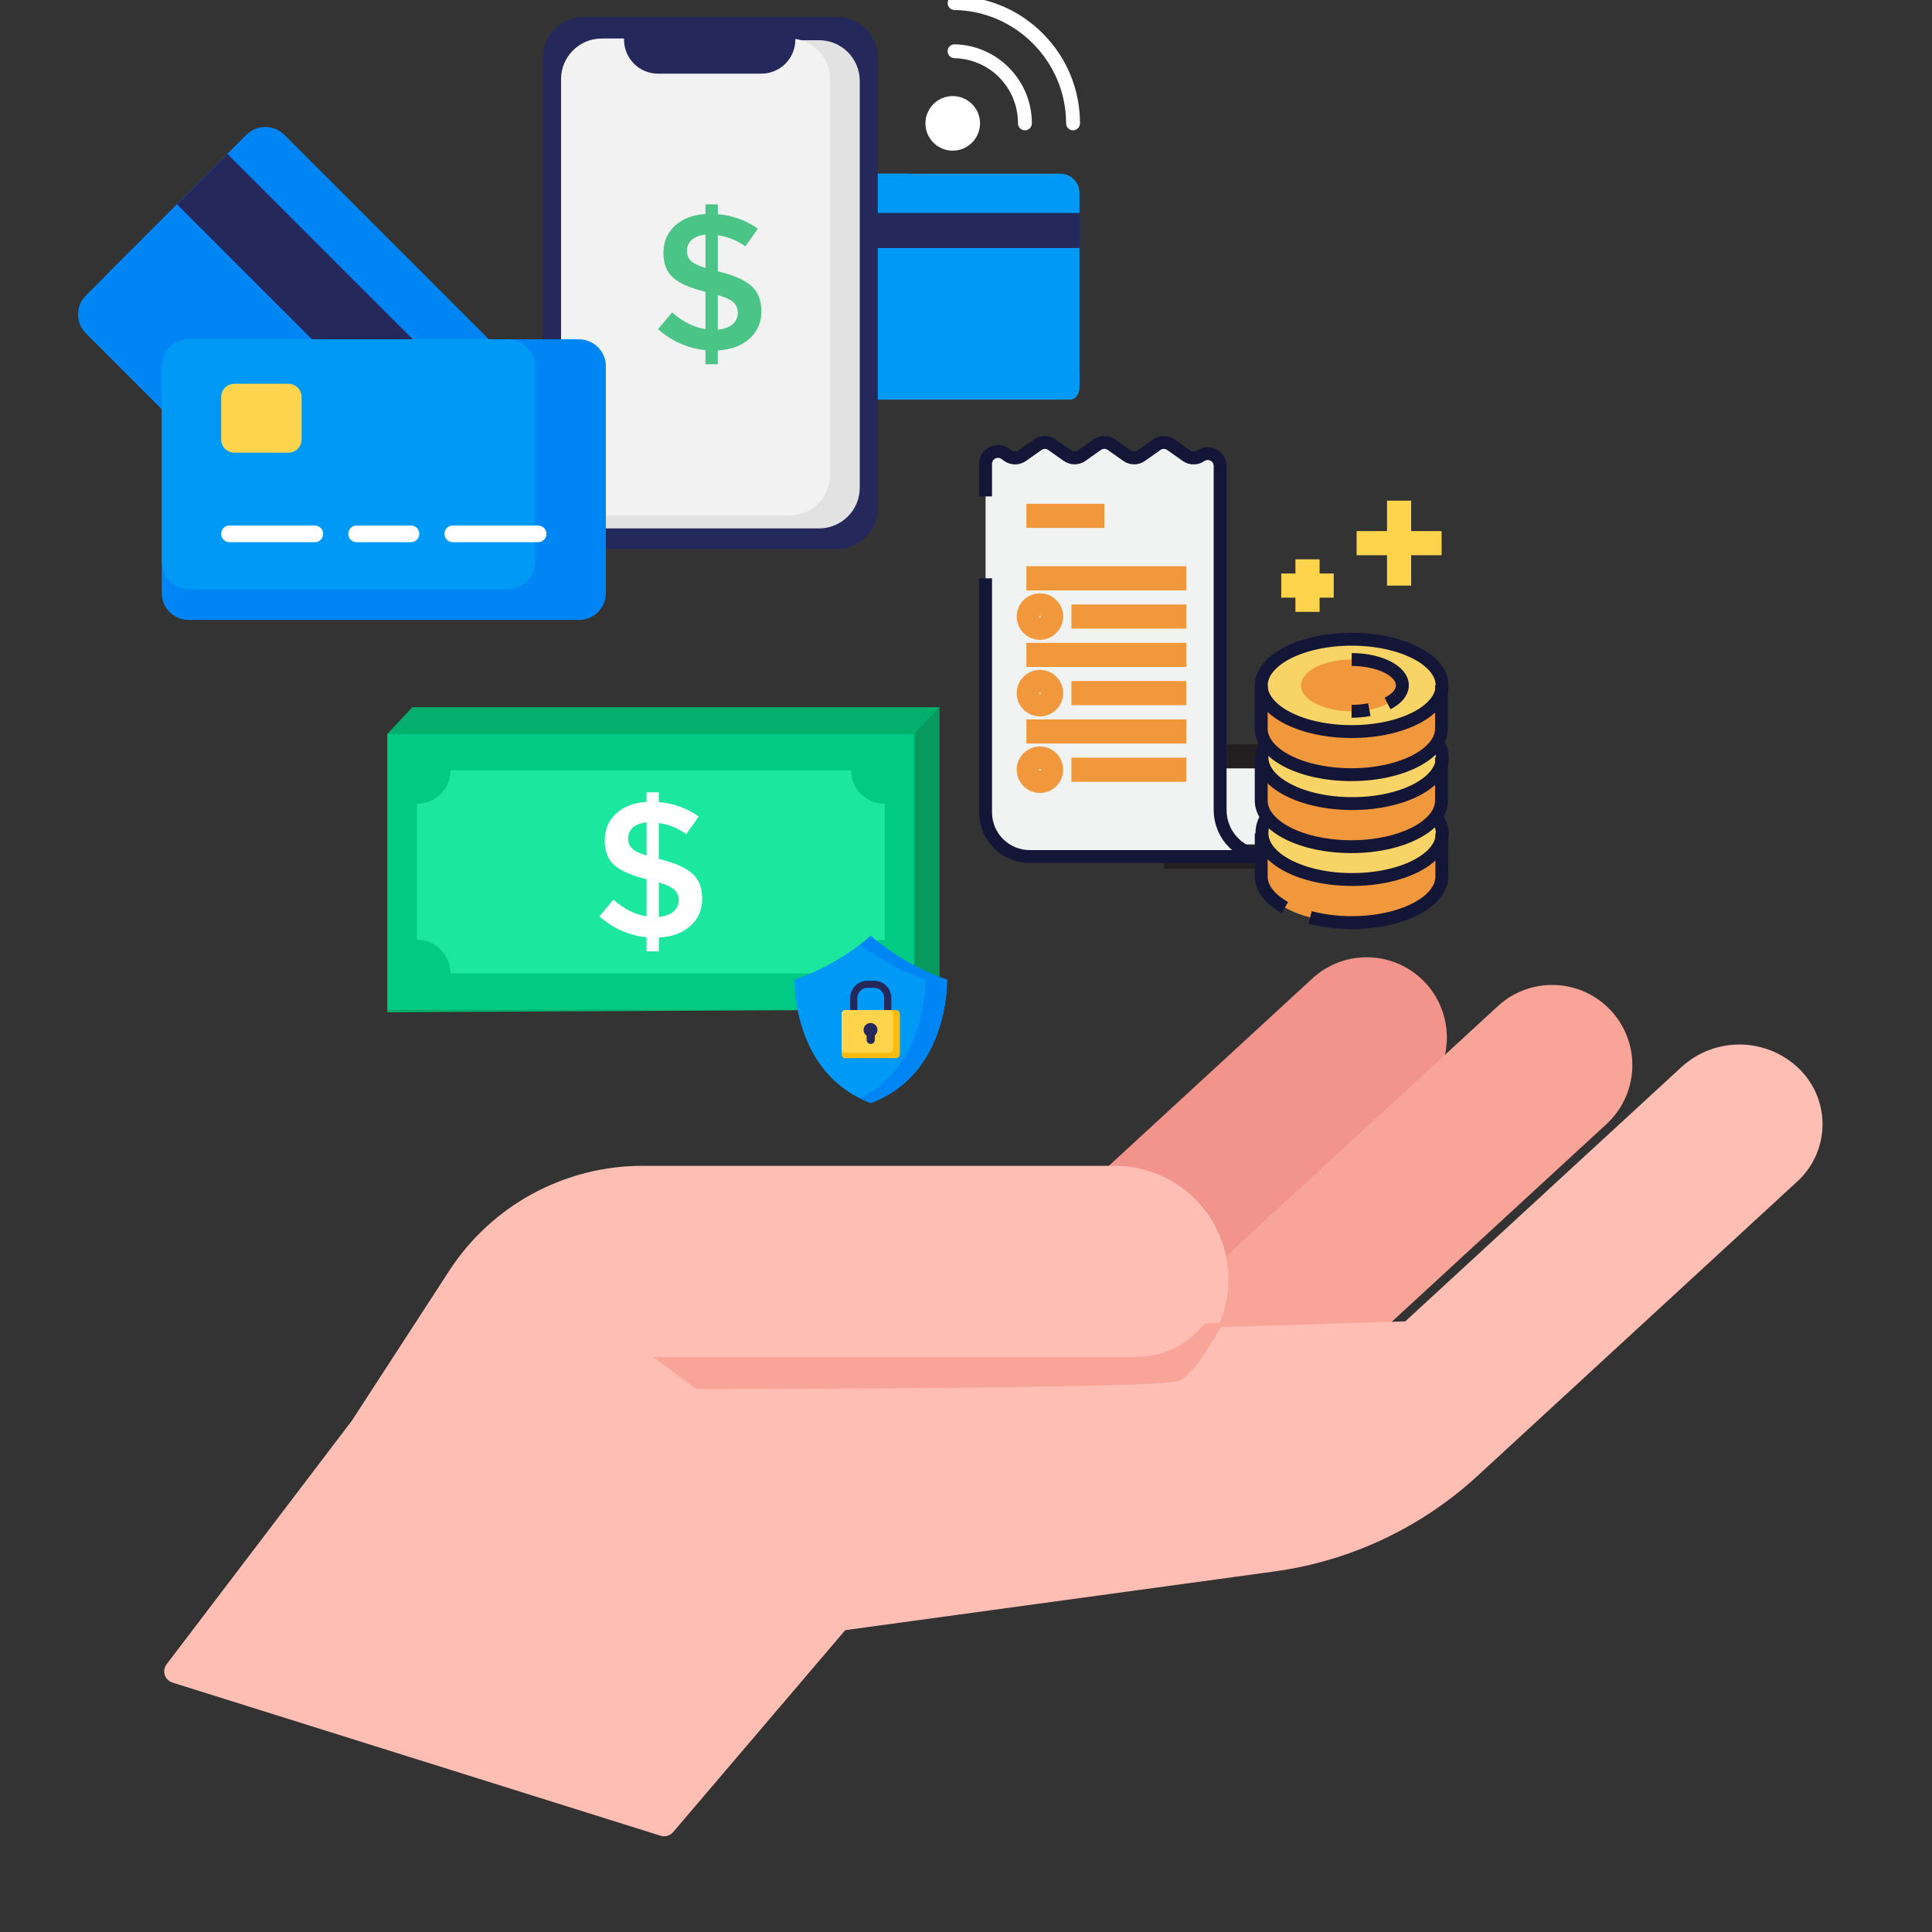 <svg width="600" height="600" viewBox="0 0 600 600" fill="none" xmlns="http://www.w3.org/2000/svg">
<rect x="0" y="0" width="600" height="600" fill="#333333" stroke="none"/>
<g clip-path="url(#clip0_2_128)">
<path d="M442.76 305.32C447.233 310.179 449.592 316.615 449.319 323.213C449.046 329.812 446.163 336.031 441.304 340.504L317.54 454.43L283.813 417.79L407.576 303.864C412.435 299.391 418.872 297.032 425.47 297.305C432.068 297.578 438.288 300.461 442.76 305.32Z" fill="#F2948B"/>
<path d="M500.361 313.918C504.834 318.777 507.193 325.213 506.92 331.811C506.647 338.41 503.764 344.629 498.905 349.102L375.132 463.036L341.405 426.396L465.177 312.462C470.036 307.989 476.472 305.63 483.071 305.903C489.669 306.176 495.888 309.059 500.361 313.918Z" fill="#F9A498"/>
<path d="M558.816 331.993C553.977 327.249 547.51 324.531 540.736 324.391C533.961 324.251 527.388 326.7 522.357 331.239L436.423 410.355L378.21 412.154C380.375 407.502 381.495 402.433 381.492 397.303C381.492 387.956 377.779 378.991 371.169 372.382C364.56 365.772 355.595 362.059 346.248 362.059H199.574C187.648 362.054 175.91 365.029 165.425 370.713C154.941 376.396 146.043 384.609 139.538 394.605L109.302 441.163L51.745 516.852C51.39 517.317 51.153 517.862 51.053 518.439C50.954 519.016 50.994 519.608 51.172 520.166C51.349 520.724 51.659 521.231 52.074 521.644C52.489 522.057 52.997 522.364 53.556 522.539L205.164 570.106C205.846 570.321 206.576 570.33 207.263 570.134C207.95 569.937 208.564 569.543 209.029 569L262.502 506.254L395.808 488.025C419.375 484.788 441.389 474.419 458.894 458.311L558.099 366.981C560.525 364.78 562.477 362.107 563.835 359.126C565.193 356.144 565.928 352.917 565.995 349.641C566.062 346.366 565.46 343.111 564.226 340.077C562.991 337.042 561.15 334.291 558.816 331.993Z" fill="#FFBEB3"/>
<path d="M202.816 421.405H353.02C357.041 421.412 361.011 420.505 364.631 418.753C368.25 417 371.424 414.448 373.912 411.289L374.092 411.049L379.78 410.869C379.78 410.869 371.764 426.349 366.1 428.869C360.436 431.389 216.22 431.353 216.22 431.353L202.816 421.405Z" fill="#F9A498"/>
<path d="M291.708 305.228L283.94 313.556L120.292 314.376V227.952L128.06 219.624H291.708V305.228Z" fill="#04AF6D"/>
<path d="M283.94 227.952L291.708 219.624V305.228L283.94 313.556V227.952Z" fill="#07995D"/>
<path d="M283.94 227.952H120.292V313.556H283.94V227.952Z" fill="#00CA83"/>
<path d="M264.316 302.292H139.916C139.916 296.528 135.244 291.856 129.48 291.856V249.652C135.244 249.652 139.916 244.98 139.916 239.216H264.316C264.316 244.98 268.988 249.652 274.752 249.652V291.856C268.988 291.856 264.316 296.528 264.316 302.292Z" fill="#1BE79F"/>
<path d="M200.804 295.44V291.092C195.356 290.528 190.228 288.252 186.16 284.584L190.488 279.408C193.824 282.308 197.26 284.036 200.796 284.588V273.044C196.304 271.96 193.016 270.548 190.932 268.816C188.848 267.08 187.804 264.488 187.804 261.044C187.804 257.608 189.004 254.796 191.408 252.612C193.812 250.428 196.94 249.236 200.796 249.04V246.056H204.604V249.096C209.06 249.448 213.344 250.992 216.996 253.572L213.12 259.052C210.604 257.228 207.68 256.04 204.604 255.596V266.804H204.784C209.352 267.888 212.704 269.336 214.852 271.152C216.996 272.968 218.068 275.616 218.068 279.104C218.068 282.592 216.836 285.408 214.376 287.592C211.912 289.776 208.66 290.968 204.616 291.168V295.456L200.808 295.448L200.804 295.44ZM196.592 256.992C195.608 257.82 195.052 259.044 195.076 260.328C195.016 261.5 195.448 262.644 196.268 263.484C197.06 264.256 198.572 265 200.8 265.716V255.408C199.016 255.572 197.612 256.1 196.596 256.992H196.592ZM209.136 283.112C211.092 281.492 211.368 278.592 209.748 276.636C209.668 276.54 209.584 276.444 209.492 276.352C208.612 275.54 206.988 274.772 204.612 274.06V284.78C206.52 284.58 208.024 284.024 209.144 283.112H209.136Z" fill="white"/>
<path d="M294.108 304.24C280.276 299.624 270.42 290.636 270.42 290.636C270.42 290.636 260.56 299.624 246.732 304.24C246.732 304.24 245.9 333.424 270.42 342.552C294.94 333.424 294.108 304.24 294.108 304.24Z" fill="#0099F5"/>
<path d="M271.472 304.576H269.364C266.428 304.576 264.04 306.964 264.04 309.9V314.12C264.04 314.732 264.536 315.228 265.148 315.228C265.76 315.228 266.256 314.732 266.256 314.12V309.9C266.256 308.184 267.652 306.788 269.368 306.788H271.476C273.192 306.788 274.588 308.184 274.588 309.9V314.128H276.804V309.9C276.804 306.964 274.416 304.576 271.48 304.576H271.472Z" fill="#24285B"/>
<path d="M278.268 313.684H262.564C261.901 313.684 261.364 314.221 261.364 314.884V327.412C261.364 328.075 261.901 328.612 262.564 328.612H278.268C278.931 328.612 279.468 328.075 279.468 327.412V314.884C279.468 314.221 278.931 313.684 278.268 313.684Z" fill="#F9BB0D"/>
<path d="M276.132 313.684H262.564C261.901 313.684 261.364 314.221 261.364 314.884V325.78C261.364 326.443 261.901 326.98 262.564 326.98H276.132C276.795 326.98 277.332 326.443 277.332 325.78V314.884C277.332 314.221 276.795 313.684 276.132 313.684Z" fill="#FFD44D"/>
<path d="M272.504 319.86C272.504 318.668 271.54 317.704 270.348 317.704C269.156 317.704 268.192 318.668 268.192 319.86C268.192 320.604 268.572 321.26 269.144 321.648V322.94C269.144 323.64 269.712 324.212 270.416 324.212C271.12 324.212 271.688 323.644 271.688 322.94V321.548C272.184 321.152 272.504 320.544 272.504 319.86Z" fill="#24285B"/>
<path d="M294.108 304.24C280.276 299.624 270.42 290.636 270.42 290.636C270.42 290.636 269.216 291.736 267.06 293.36C271.076 296.384 278.392 301.236 287.388 304.24C287.388 304.24 288.14 330.688 267.06 341.104C268.124 341.628 269.244 342.116 270.42 342.556C294.94 333.428 294.108 304.244 294.108 304.244V304.24Z" fill="#0086F4"/>
<path d="M335.24 118.148V59.888C335.24 56.605 332.579 53.944 329.296 53.944L270.388 53.944C267.105 53.944 264.444 56.605 264.444 59.888V118.148C264.444 121.431 267.105 124.092 270.388 124.092H329.296C332.579 124.092 335.24 121.431 335.24 118.148Z" fill="#0099F5"/>
<path d="M335.24 120.272V115.872H285.068C283.508 115.872 282.248 114.164 282.248 112.056V53.944H267.264C265.708 53.944 264.444 55.652 264.444 57.76V120.272C264.444 122.38 265.708 124.092 267.264 124.092H332.42C333.98 124.092 335.24 122.4 335.24 120.272Z" fill="#0099F5"/>
<path d="M335.24 66.144H264.444V77.024H335.24V66.144Z" fill="#24285B"/>
<path d="M259.972 5.276H181.236C174.26 5.276 168.604 10.931 168.604 17.908V157.844C168.604 164.82 174.26 170.476 181.236 170.476H259.972C266.948 170.476 272.604 164.82 272.604 157.844V17.908C272.604 10.931 266.948 5.276 259.972 5.276Z" fill="#24285B"/>
<path d="M254.372 12.492H187.064C180.088 12.492 174.432 18.148 174.432 25.124V151.472C174.432 158.448 180.088 164.104 187.064 164.104H254.372C261.348 164.104 267.004 158.448 267.004 151.472V25.124C267.004 18.148 261.348 12.492 254.372 12.492Z" fill="#E2E2E2"/>
<path d="M245.172 11.96H186.868C179.892 11.96 174.236 17.616 174.236 24.592V147.444C174.236 154.42 179.892 160.076 186.868 160.076H245.172C252.148 160.076 257.804 154.42 257.804 147.444V24.592C257.804 17.616 252.148 11.96 245.172 11.96Z" fill="#F2F2F2"/>
<path d="M193.8 9.276H247V12.32C247 15.12 245.888 17.805 243.908 19.784C241.929 21.764 239.244 22.876 236.444 22.876H204.36C202.973 22.877 201.6 22.604 200.319 22.074C199.038 21.543 197.874 20.766 196.893 19.786C195.913 18.805 195.135 17.642 194.604 16.36C194.073 15.08 193.8 13.707 193.8 12.32V9.276Z" fill="#24285B"/>
<path d="M219.088 113.12V108.748C213.61 108.188 208.452 105.904 204.356 102.224L208.728 97.024C212.08 99.941 215.533 101.675 219.088 102.224V90.604C214.576 89.537 211.272 88.12 209.176 86.352C207.08 84.584 206.032 81.98 206.032 78.54C206.032 75.073 207.24 72.248 209.656 70.064C212.072 67.88 215.216 66.68 219.088 66.464V63.468H222.92V66.524C227.4 66.875 231.703 68.426 235.376 71.016L231.484 76.524C228.953 74.69 226.014 73.499 222.92 73.052V84.308H223.1C227.692 85.388 231.065 86.845 233.22 88.68C235.375 90.515 236.452 93.181 236.452 96.68C236.452 100.173 235.215 103.017 232.74 105.212C230.265 107.407 226.992 108.607 222.92 108.812V113.12H219.088ZM214.864 74.468C214.377 74.878 213.987 75.392 213.723 75.972C213.46 76.552 213.329 77.183 213.34 77.82C213.31 78.403 213.4 78.986 213.607 79.532C213.814 80.078 214.131 80.575 214.54 80.992C215.34 81.792 216.852 82.52 219.088 83.24V72.876C217.291 73.041 215.883 73.572 214.864 74.468ZM227.472 100.724C227.966 100.316 228.369 99.811 228.657 99.239C228.945 98.668 229.111 98.042 229.145 97.403C229.179 96.764 229.08 96.125 228.854 95.526C228.628 94.927 228.28 94.381 227.832 93.924C226.952 93.108 225.315 92.34 222.92 91.62V102.4C224.84 102.205 226.357 101.647 227.472 100.724Z" fill="#4BC487"/>
<path d="M295.88 44.636C299.372 44.636 302.203 41.805 302.203 38.312C302.203 34.82 299.372 31.989 295.88 31.989C292.388 31.989 289.556 34.82 289.556 38.312C289.556 41.805 292.388 44.636 295.88 44.636Z" fill="white"/>
<path d="M295.879 46.793C300.555 46.793 304.358 42.99 304.358 38.314C304.358 33.638 300.555 29.835 295.879 29.835C291.203 29.835 287.4 33.638 287.4 38.314C287.4 42.99 291.204 46.793 295.879 46.793ZM295.879 34.146C298.177 34.146 300.047 36.016 300.047 38.314C300.047 40.612 298.177 42.482 295.879 42.482C293.581 42.482 291.711 40.612 291.711 38.314C291.711 36.016 293.581 34.146 295.879 34.146Z" fill="white"/>
<path d="M324.023 10.57C316.695 3.138 306.916 -1.042 296.486 -1.2C296.475 -1.2 296.464 -1.2 296.453 -1.2C295.278 -1.2 294.316 -0.256 294.299 0.923C294.281 2.114 295.231 3.093 296.421 3.111C315.537 3.4 331.089 19.191 331.089 38.314C331.089 39.505 332.053 40.47 333.244 40.47C334.435 40.47 335.4 39.505 335.4 38.314C335.4 27.863 331.36 18.011 324.023 10.57Z" fill="white"/>
<path d="M316.143 38.314C316.143 39.505 317.107 40.47 318.298 40.47C319.489 40.47 320.454 39.505 320.454 38.314C320.454 31.86 317.97 25.764 313.461 21.149C308.961 16.542 302.94 13.916 296.509 13.754C295.317 13.733 294.329 14.664 294.299 15.855C294.269 17.045 295.209 18.034 296.4 18.064C307.47 18.344 316.143 27.238 316.143 38.314Z" fill="white"/>
<path d="M422.28 234.9C421.718 234.9 421.156 234.94 420.6 235.02C419.922 235.078 419.252 235.206 418.6 235.4C418.416 235.428 418.235 235.475 418.06 235.54C417.697 235.669 417.342 235.823 417 236C416.034 236.365 415.115 236.841 414.26 237.42C414.054 237.542 413.86 237.682 413.68 237.84L413.08 238.3C411.533 239.576 410.272 241.164 409.38 242.96C409.23 243.232 409.097 243.512 408.98 243.8C408.82 244.187 408.68 244.567 408.56 244.94C408.452 245.247 408.365 245.561 408.3 245.88C408.235 246.068 408.188 246.263 408.16 246.46C408.072 246.87 408.006 247.284 407.96 247.7C407.92 248.186 407.92 248.674 407.96 249.16C407.95 249.246 407.95 249.334 407.96 249.42V251.72C407.923 255.531 406.379 259.171 403.666 261.847C400.953 264.523 397.291 266.016 393.48 266H365L363 239.02L362.7 234.86L422.28 234.9Z" fill="#F1F2F2" stroke="#231F20" stroke-width="7.5" stroke-miterlimit="10"/>
<path d="M306.08 154.16V144C306.089 143.306 306.286 142.627 306.648 142.035C307.011 141.444 307.527 140.96 308.141 140.637C308.755 140.313 309.445 140.162 310.138 140.197C310.832 140.233 311.502 140.455 312.08 140.84L313.02 141.52C313.673 141.979 314.452 142.225 315.25 142.225C316.048 142.225 316.827 141.979 317.48 141.52L322.28 138.12C322.928 137.657 323.704 137.409 324.5 137.409C325.296 137.409 326.072 137.657 326.72 138.12L331.5 141.5C332.149 141.96 332.925 142.207 333.72 142.207C334.515 142.207 335.291 141.96 335.94 141.5L340.74 138.1C341.393 137.641 342.172 137.395 342.97 137.395C343.768 137.395 344.547 137.641 345.2 138.1L350 141.5C350.649 141.96 351.425 142.207 352.22 142.207C353.015 142.207 353.791 141.96 354.44 141.5L359.22 138.12C359.868 137.657 360.644 137.409 361.44 137.409C362.236 137.409 363.012 137.657 363.66 138.12L368.46 141.52C369.113 141.979 369.892 142.225 370.69 142.225C371.488 142.225 372.267 141.979 372.92 141.52C373.495 141.129 374.165 140.901 374.859 140.861C375.553 140.821 376.245 140.97 376.861 141.293C377.477 141.615 377.993 142.098 378.356 142.691C378.719 143.284 378.914 143.965 378.92 144.66V251.62C378.928 253.523 379.312 255.406 380.05 257.16C380.788 258.914 381.865 260.505 383.22 261.842C384.575 263.178 386.181 264.233 387.945 264.947C389.709 265.661 391.597 266.018 393.5 266H319.78C316.147 266 312.662 264.557 310.093 261.987C307.523 259.418 306.08 255.933 306.08 252.3V179.6" fill="#F1F2F2"/>
<path d="M306.08 154.16V144C306.089 143.306 306.286 142.627 306.648 142.035C307.011 141.444 307.527 140.96 308.141 140.637C308.755 140.313 309.445 140.162 310.138 140.197C310.832 140.233 311.502 140.455 312.08 140.84L313.02 141.52C313.673 141.979 314.452 142.225 315.25 142.225C316.048 142.225 316.827 141.979 317.48 141.52L322.28 138.12C322.928 137.657 323.704 137.409 324.5 137.409C325.296 137.409 326.072 137.657 326.72 138.12L331.5 141.5C332.149 141.96 332.925 142.207 333.72 142.207C334.515 142.207 335.291 141.96 335.94 141.5L340.74 138.1C341.393 137.641 342.172 137.395 342.97 137.395C343.768 137.395 344.547 137.641 345.2 138.1L350 141.5C350.649 141.96 351.425 142.207 352.22 142.207C353.015 142.207 353.791 141.96 354.44 141.5L359.22 138.12C359.868 137.657 360.644 137.409 361.44 137.409C362.236 137.409 363.012 137.657 363.66 138.12L368.46 141.52C369.113 141.979 369.892 142.225 370.69 142.225C371.488 142.225 372.267 141.979 372.92 141.52C373.495 141.129 374.165 140.901 374.859 140.861C375.553 140.821 376.245 140.97 376.861 141.293C377.477 141.615 377.993 142.098 378.356 142.691C378.719 143.284 378.914 143.965 378.92 144.66V251.62C378.928 253.523 379.312 255.406 380.05 257.16C380.788 258.914 381.865 260.505 383.22 261.842C384.575 263.178 386.181 264.233 387.945 264.947C389.709 265.661 391.597 266.018 393.5 266H319.78C316.147 266 312.662 264.557 310.093 261.987C307.523 259.418 306.08 255.933 306.08 252.3V179.6" stroke="#131636" stroke-width="4" stroke-miterlimit="10"/>
<path d="M438.28 249.32V251.62L428.28 246.44L420.68 250.44L413.08 246.44L407.98 249.06C407.95 248.574 407.95 248.086 407.98 247.6C408.026 247.184 408.092 246.77 408.18 246.36C408.208 246.163 408.255 245.968 408.32 245.78C408.385 245.461 408.472 245.147 408.58 244.84C408.7 244.467 408.84 244.087 409 243.7C409.117 243.412 409.25 243.132 409.4 242.86C410.292 241.064 411.553 239.476 413.1 238.2L413.7 237.74C413.884 237.587 414.077 237.447 414.28 237.32C415.133 236.777 416.046 236.334 417 236C417.325 235.859 417.659 235.739 418 235.64C418.175 235.575 418.356 235.528 418.54 235.5C419.192 235.304 419.862 235.176 420.54 235.12C421.096 235.04 421.658 235 422.22 235H423.8C427.618 234.984 431.286 236.483 434 239.167C436.714 241.851 438.254 245.503 438.28 249.32Z" fill="#BCBEC0" stroke="#231F20" stroke-width="7.5" stroke-miterlimit="10"/>
<path d="M318.76 160.2H342.96" stroke="#F1983C" stroke-width="7.5" stroke-miterlimit="10"/>
<path d="M318.76 179.6H368.42" stroke="#F1983C" stroke-width="7.5" stroke-miterlimit="10"/>
<path d="M332.74 191.48H368.42" stroke="#F1983C" stroke-width="7.5" stroke-miterlimit="10"/>
<path d="M318.76 203.38H368.42" stroke="#F1983C" stroke-width="7.5" stroke-miterlimit="10"/>
<path d="M332.74 215.26H368.42" stroke="#F1983C" stroke-width="7.5" stroke-miterlimit="10"/>
<path d="M318.76 227.16H368.42" stroke="#F1983C" stroke-width="7.5" stroke-miterlimit="10"/>
<path d="M332.74 239.04H368.42" stroke="#F1983C" stroke-width="7.5" stroke-miterlimit="10"/>
<path d="M322.96 194.96C324.882 194.96 326.44 193.402 326.44 191.48C326.44 189.558 324.882 188 322.96 188C321.038 188 319.48 189.558 319.48 191.48C319.48 193.402 321.038 194.96 322.96 194.96Z" fill="#F1F2F2" stroke="#F1983C" stroke-width="7.5" stroke-miterlimit="10"/>
<path d="M322.96 218.74C324.882 218.74 326.44 217.182 326.44 215.26C326.44 213.338 324.882 211.78 322.96 211.78C321.038 211.78 319.48 213.338 319.48 215.26C319.48 217.182 321.038 218.74 322.96 218.74Z" fill="#F1F2F2" stroke="#F1983C" stroke-width="7.5" stroke-miterlimit="10"/>
<path d="M322.96 242.52C324.882 242.52 326.44 240.962 326.44 239.04C326.44 237.118 324.882 235.56 322.96 235.56C321.038 235.56 319.48 237.118 319.48 239.04C319.48 240.962 321.038 242.52 322.96 242.52Z" fill="#F1F2F2" stroke="#F1983C" stroke-width="7.5" stroke-miterlimit="10"/>
<path d="M447.78 271.54V258.8H429.78C423.173 257.54 416.387 257.54 409.78 258.8H391.78V272.2C391.78 280.2 404.36 286.52 419.78 286.52C435.2 286.52 447.78 280.1 447.78 272.2C447.84 272 447.8 271.76 447.78 271.54Z" fill="#F1983C"/>
<path d="M419.78 273.14C435.288 273.14 447.86 266.72 447.86 258.8C447.86 250.88 435.288 244.46 419.78 244.46C404.272 244.46 391.7 250.88 391.7 258.8C391.7 266.72 404.272 273.14 419.78 273.14Z" fill="#F8D366"/>
<path d="M447.78 248V235.22H429.78C423.173 233.96 416.387 233.96 409.78 235.22H391.78V248.6C391.78 256.6 404.36 262.94 419.78 262.94C435.2 262.94 447.78 256.52 447.78 248.6C447.84 248.38 447.8 248.18 447.78 248Z" fill="#F1983C"/>
<path d="M419.78 249.56C435.288 249.56 447.86 243.14 447.86 235.22C447.86 227.3 435.288 220.88 419.78 220.88C404.272 220.88 391.7 227.3 391.7 235.22C391.7 243.14 404.272 249.56 419.78 249.56Z" fill="#F8D366"/>
<path d="M447.78 225.58V212.86H429.78C423.175 211.58 416.385 211.58 409.78 212.86H391.78V226.24C391.78 234.24 404.36 240.58 419.78 240.58C435.2 240.58 447.78 234.16 447.78 226.24C447.84 226 447.8 225.82 447.78 225.58Z" fill="#F1983C"/>
<path d="M419.78 227.2C435.288 227.2 447.86 220.78 447.86 212.86C447.86 204.94 435.288 198.52 419.78 198.52C404.272 198.52 391.7 204.94 391.7 212.86C391.7 220.78 404.272 227.2 419.78 227.2Z" fill="#F8D366"/>
<path d="M419.78 220.9C428.473 220.9 435.52 217.3 435.52 212.86C435.52 208.42 428.473 204.82 419.78 204.82C411.087 204.82 404.04 208.42 404.04 212.86C404.04 217.3 411.087 220.9 419.78 220.9Z" fill="#F1983C"/>
<path d="M406.86 284.92C411.081 286.001 415.423 286.539 419.78 286.52C435.28 286.52 447.78 280.1 447.78 272.2V258.8" stroke="#131636" stroke-width="4" stroke-linejoin="round"/>
<path d="M391.68 258.8V272.2C391.68 275.92 394.48 279.3 399.04 281.86" stroke="#131636" stroke-width="4" stroke-linejoin="round"/>
<path d="M446.46 254.34C447.382 255.647 447.89 257.201 447.92 258.8C447.92 266.8 435.36 273.14 419.92 273.14C404.48 273.14 391.92 266.72 391.92 258.8C391.876 257.102 392.343 255.43 393.26 254" stroke="#131636" stroke-width="4" stroke-linejoin="round"/>
<path d="M391.68 235.22V248.6C391.68 256.6 404.26 262.94 419.68 262.94C435.1 262.94 447.68 256.52 447.68 248.6V235.22" stroke="#131636" stroke-width="4" stroke-linejoin="round"/>
<path d="M446.46 230.76C447.375 232.071 447.883 233.622 447.92 235.22C447.92 243.22 435.36 249.56 419.92 249.56C404.48 249.56 391.92 243.14 391.92 235.22C391.919 233.498 392.442 231.817 393.42 230.4" stroke="#131636" stroke-width="4" stroke-linejoin="round"/>
<path d="M391.68 212.86V226.24C391.68 234.24 404.26 240.58 419.68 240.58C435.1 240.58 447.68 234.16 447.68 226.24V212.86" stroke="#131636" stroke-width="4" stroke-linejoin="round"/>
<path d="M419.78 227.2C435.288 227.2 447.86 220.78 447.86 212.86C447.86 204.94 435.288 198.52 419.78 198.52C404.272 198.52 391.7 204.94 391.7 212.86C391.7 220.78 404.272 227.2 419.78 227.2Z" stroke="#131636" stroke-width="4" stroke-linejoin="round"/>
<path d="M425.26 220.38C423.441 220.733 421.593 220.907 419.74 220.9" stroke="#131636" stroke-width="4" stroke-linejoin="round"/>
<path d="M419.78 204.82C428.5 204.82 435.52 208.44 435.52 212.82C435.52 215.04 433.76 217.02 430.92 218.48" stroke="#131636" stroke-width="4" stroke-linejoin="round"/>
<path d="M421.32 168.68H447.7" stroke="#FFD44D" stroke-width="7.5" stroke-miterlimit="10"/>
<path d="M434.5 155.48V181.86" stroke="#FFD44D" stroke-width="7.5" stroke-miterlimit="10"/>
<path d="M397.9 181.86H414.2" stroke="#FFD44D" stroke-width="7.5" stroke-miterlimit="10"/>
<path d="M406.06 173.7V190.02" stroke="#FFD44D" stroke-width="7.5" stroke-miterlimit="10"/>
<path d="M174.027 127.649L88.306 41.928C85.046 38.667 79.76 38.667 76.5 41.928L26.688 91.739C23.428 94.999 23.428 100.285 26.688 103.545L112.41 189.266C115.67 192.526 120.955 192.526 124.215 189.266L174.027 139.455C177.287 136.194 177.287 130.909 174.027 127.649Z" fill="#0086F4"/>
<path d="M158.416 112.038L88.302 41.924C85.042 38.664 79.757 38.664 76.497 41.924L33.442 84.978C30.182 88.238 30.182 93.524 33.442 96.784L103.556 166.898C106.816 170.158 112.102 170.158 115.362 166.898L158.416 123.844C161.677 120.583 161.677 115.298 158.416 112.038Z" fill="#0086F4"/>
<path d="M168.155 145.319L70.628 47.792L54.967 63.453L152.494 160.98L168.155 145.319Z" fill="#24285B"/>
<path d="M179.808 105.38H58.58C53.969 105.38 50.232 109.118 50.232 113.728V184.172C50.232 188.782 53.969 192.52 58.58 192.52H179.808C184.418 192.52 188.156 188.782 188.156 184.172V113.728C188.156 109.118 184.418 105.38 179.808 105.38Z" fill="#0086F4"/>
<path d="M157.736 105.38H58.58C53.969 105.38 50.232 109.118 50.232 113.728V174.616C50.232 179.226 53.969 182.964 58.58 182.964H157.736C162.346 182.964 166.084 179.226 166.084 174.616V113.728C166.084 109.118 162.346 105.38 157.736 105.38Z" fill="#0099F5"/>
<path d="M97.772 163.208H71.268C69.841 163.208 68.684 164.365 68.684 165.792V165.796C68.684 167.223 69.841 168.38 71.268 168.38H97.772C99.199 168.38 100.356 167.223 100.356 165.796V165.792C100.356 164.365 99.199 163.208 97.772 163.208Z" fill="white"/>
<path d="M127.644 163.208H110.744C109.317 163.208 108.16 164.365 108.16 165.792V165.796C108.16 167.223 109.317 168.38 110.744 168.38H127.644C129.071 168.38 130.228 167.223 130.228 165.796V165.792C130.228 164.365 129.071 163.208 127.644 163.208Z" fill="white"/>
<path d="M167.124 163.208H140.62C139.193 163.208 138.036 164.365 138.036 165.792V165.796C138.036 167.223 139.193 168.38 140.62 168.38H167.124C168.551 168.38 169.708 167.223 169.708 165.796V165.792C169.708 164.365 168.551 163.208 167.124 163.208Z" fill="white"/>
<path d="M89.556 119.188H72.796C70.525 119.188 68.684 121.029 68.684 123.3V136.472C68.684 138.743 70.525 140.584 72.796 140.584H89.556C91.827 140.584 93.668 138.743 93.668 136.472V123.3C93.668 121.029 91.827 119.188 89.556 119.188Z" fill="#FFD44D"/>
</g>
<defs>
<clipPath id="clip0_2_128">
<rect width="600" height="600" fill="white"/>
</clipPath>
</defs>
</svg>
